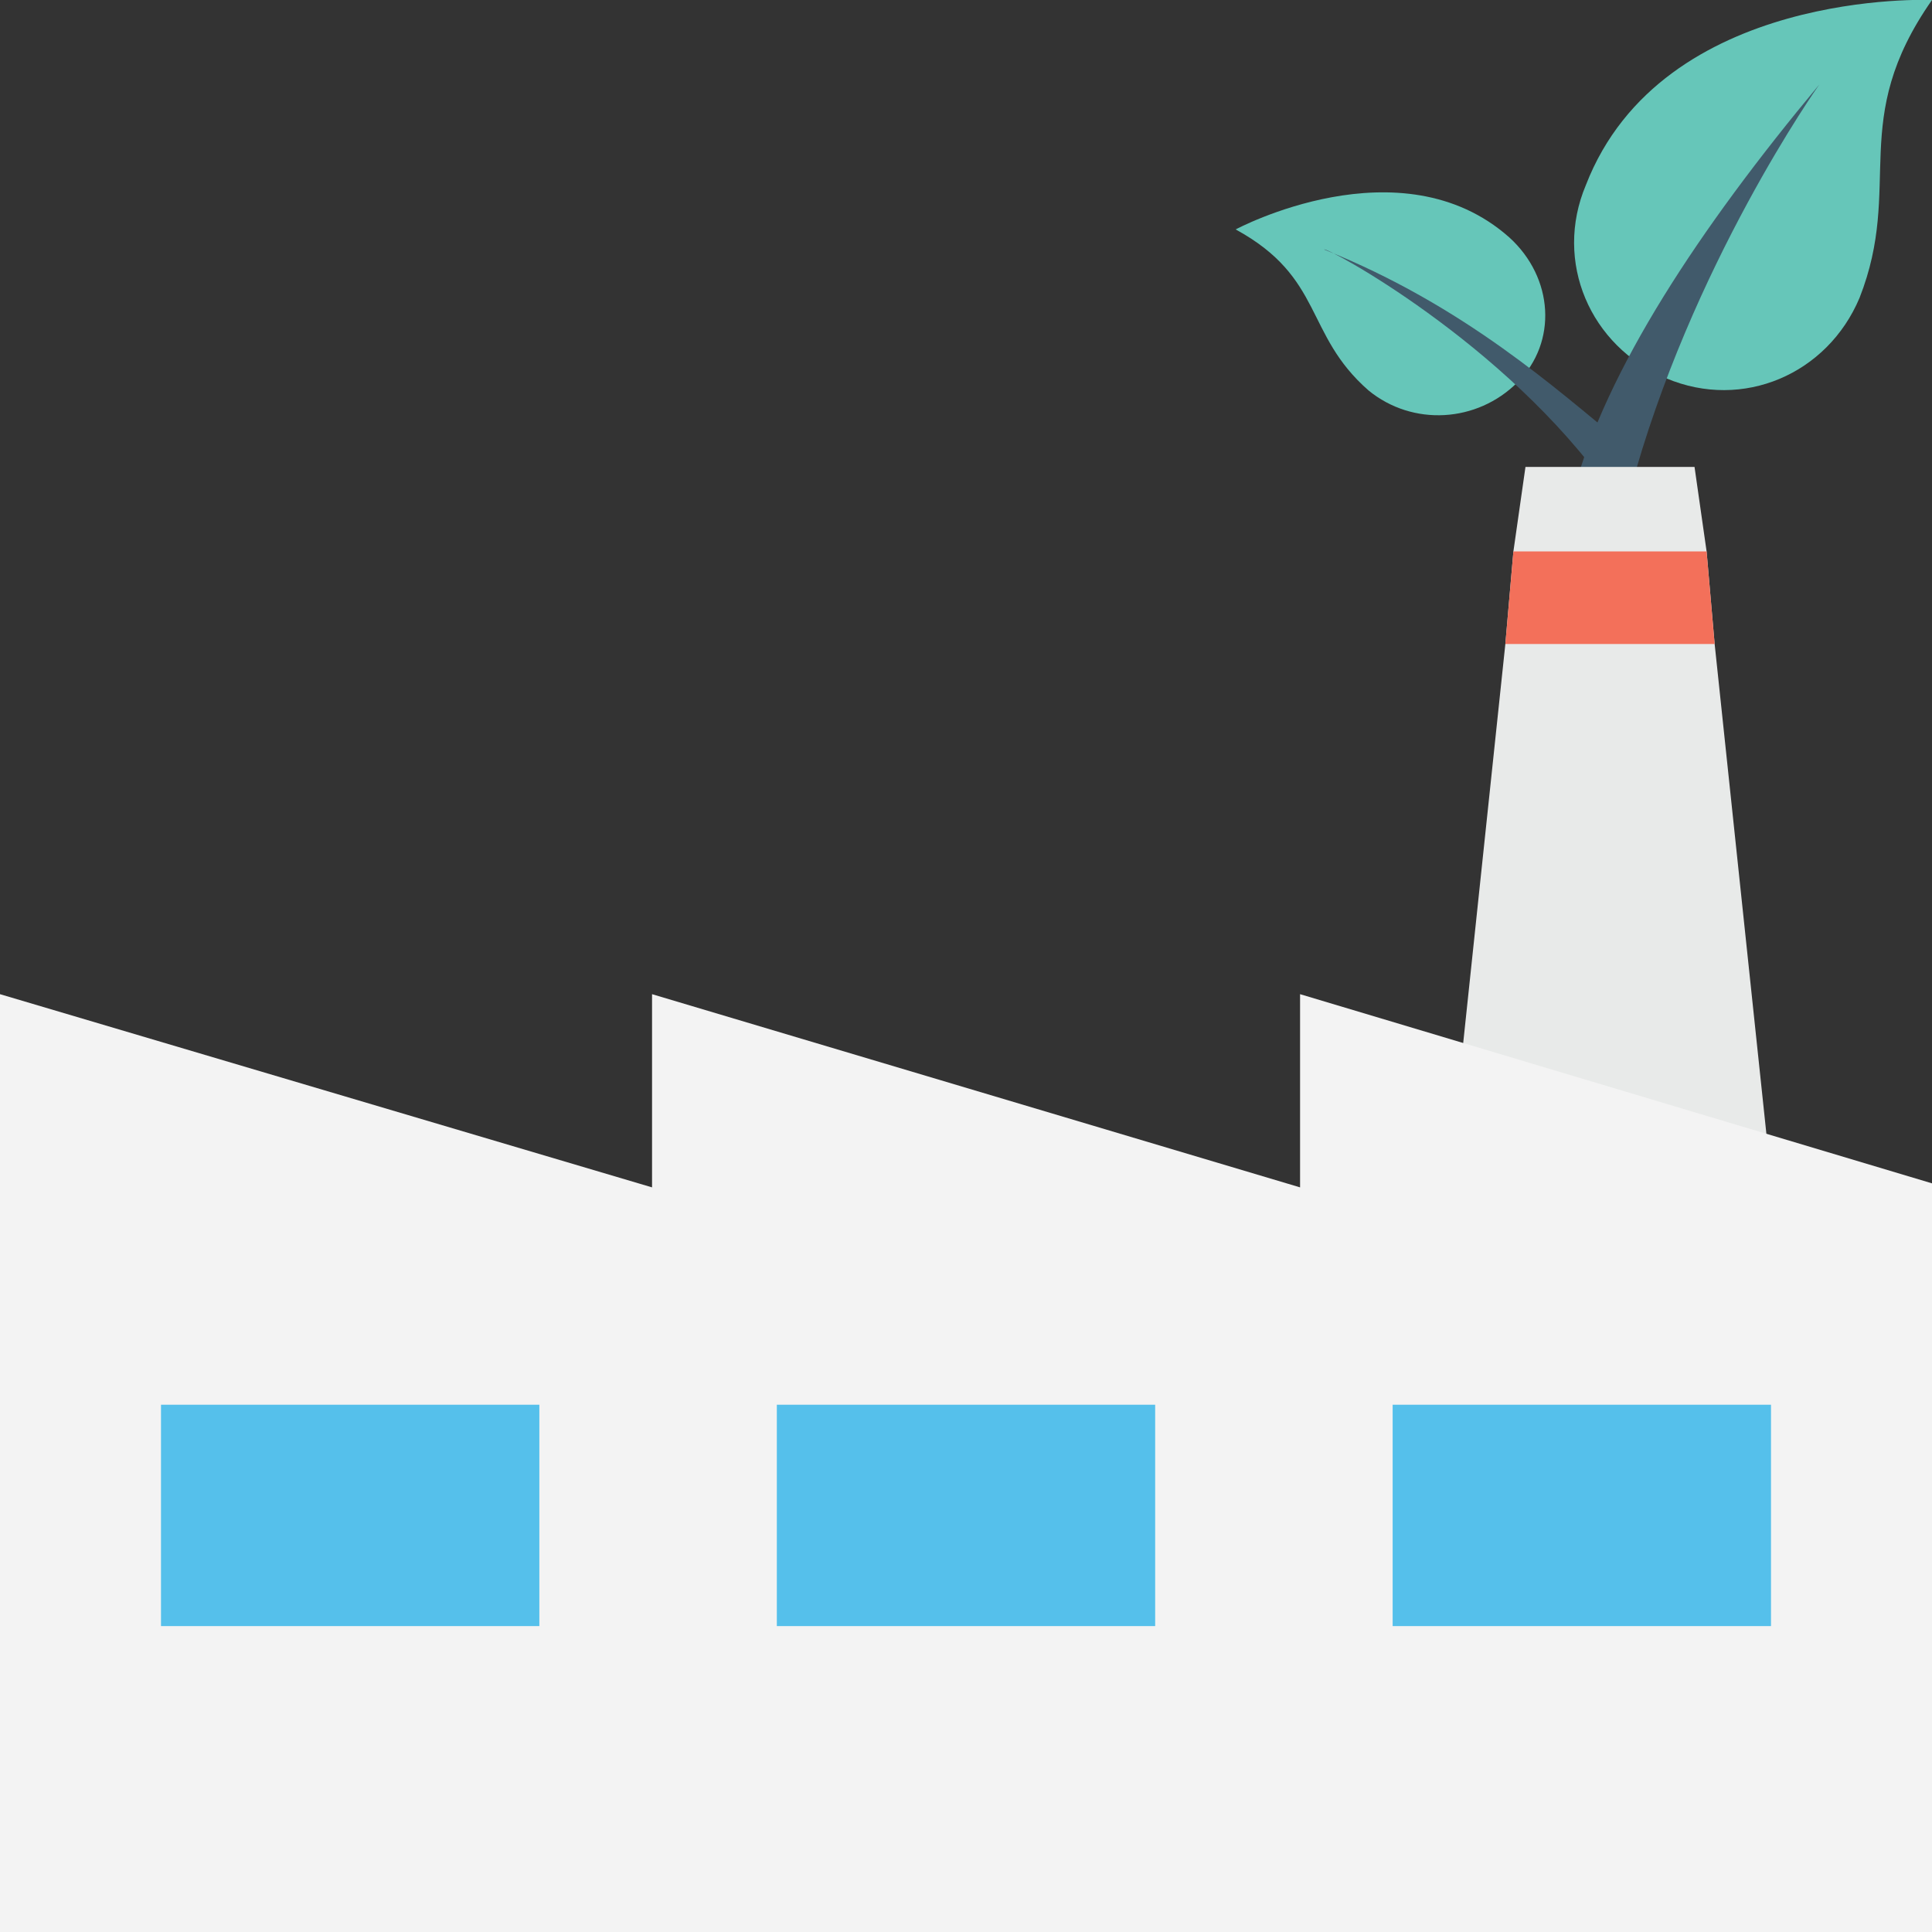 <?xml version="1.0" encoding="utf-8"?>
<!-- Generator: Adobe Illustrator 18.0.0, SVG Export Plug-In . SVG Version: 6.00 Build 0)  -->
<!DOCTYPE svg PUBLIC "-//W3C//DTD SVG 1.1//EN" "http://www.w3.org/Graphics/SVG/1.1/DTD/svg11.dtd">
<svg version="1.1" id="Layer_1" xmlns="http://www.w3.org/2000/svg" xmlns:xlink="http://www.w3.org/1999/xlink" x="0px" y="0px"
	 viewBox="0 0 48 48" enable-background="new 0 0 48 48" xml:space="preserve">
<rect x="0" y="0" width="48" height="48" fill="#333333" stroke="none"/>
<g>
	<g>
		<g>
			<g>
				<path fill="#66C6B9" d="M46.2,7.4c-0.8,1.9-2.9,2.8-4.8,2c-1.9-0.8-2.8-2.9-2-4.8C41.3-0.3,48,0,48,0C45.9,3,47.3,4.6,46.2,7.4z
					"/>
			</g>
			<g>
				<path fill="#415A6B" d="M40.5,12.2C42,6.6,45.2,2.1,45.2,2.1c-3,3.6-5.3,7.1-6.1,10.1H40.5z"/>
			</g>
		</g>
		<g>
			<g>
				<path fill="#66C6B9" d="M34,9.7c1.1,0.9,2.7,0.8,3.7-0.2s0.9-2.6-0.2-3.6c-2.7-2.4-6.8-0.2-6.8-0.2C32.9,6.9,32.4,8.3,34,9.7z"
					/>
			</g>
			<g>
				<path fill="#415A6B" d="M40,12.2l0.4-0.4L40.3,11c-1.6-1.3-3.9-3.4-7.4-4.8C32.9,6.1,37.4,8.5,40,12.2z"/>
			</g>
		</g>
	</g>
	<polygon fill="#E8EAE9" points="44.1,30.2 35.9,30.2 37.4,16 37.6,13.7 37.9,11.6 42.1,11.6 42.4,13.7 42.6,16 	"/>
	<polygon fill="#F3F3F3" points="32.3,24.7 32.3,29.5 16.2,24.7 16.2,29.5 0,24.7 0,48 48,48 48,29.4 	"/>
	<g>
		<rect x="4" y="34.9" fill="#55C0EB" width="9.4" height="5.5"/>
		<rect x="19.3" y="34.9" fill="#55C0EB" width="9.4" height="5.5"/>
		<rect x="34.6" y="34.9" fill="#55C0EB" width="9.4" height="5.5"/>
	</g>
	<polygon fill="#F3705A" points="42.6,16 37.4,16 37.6,13.7 42.4,13.7 	"/>
</g>
</svg>
